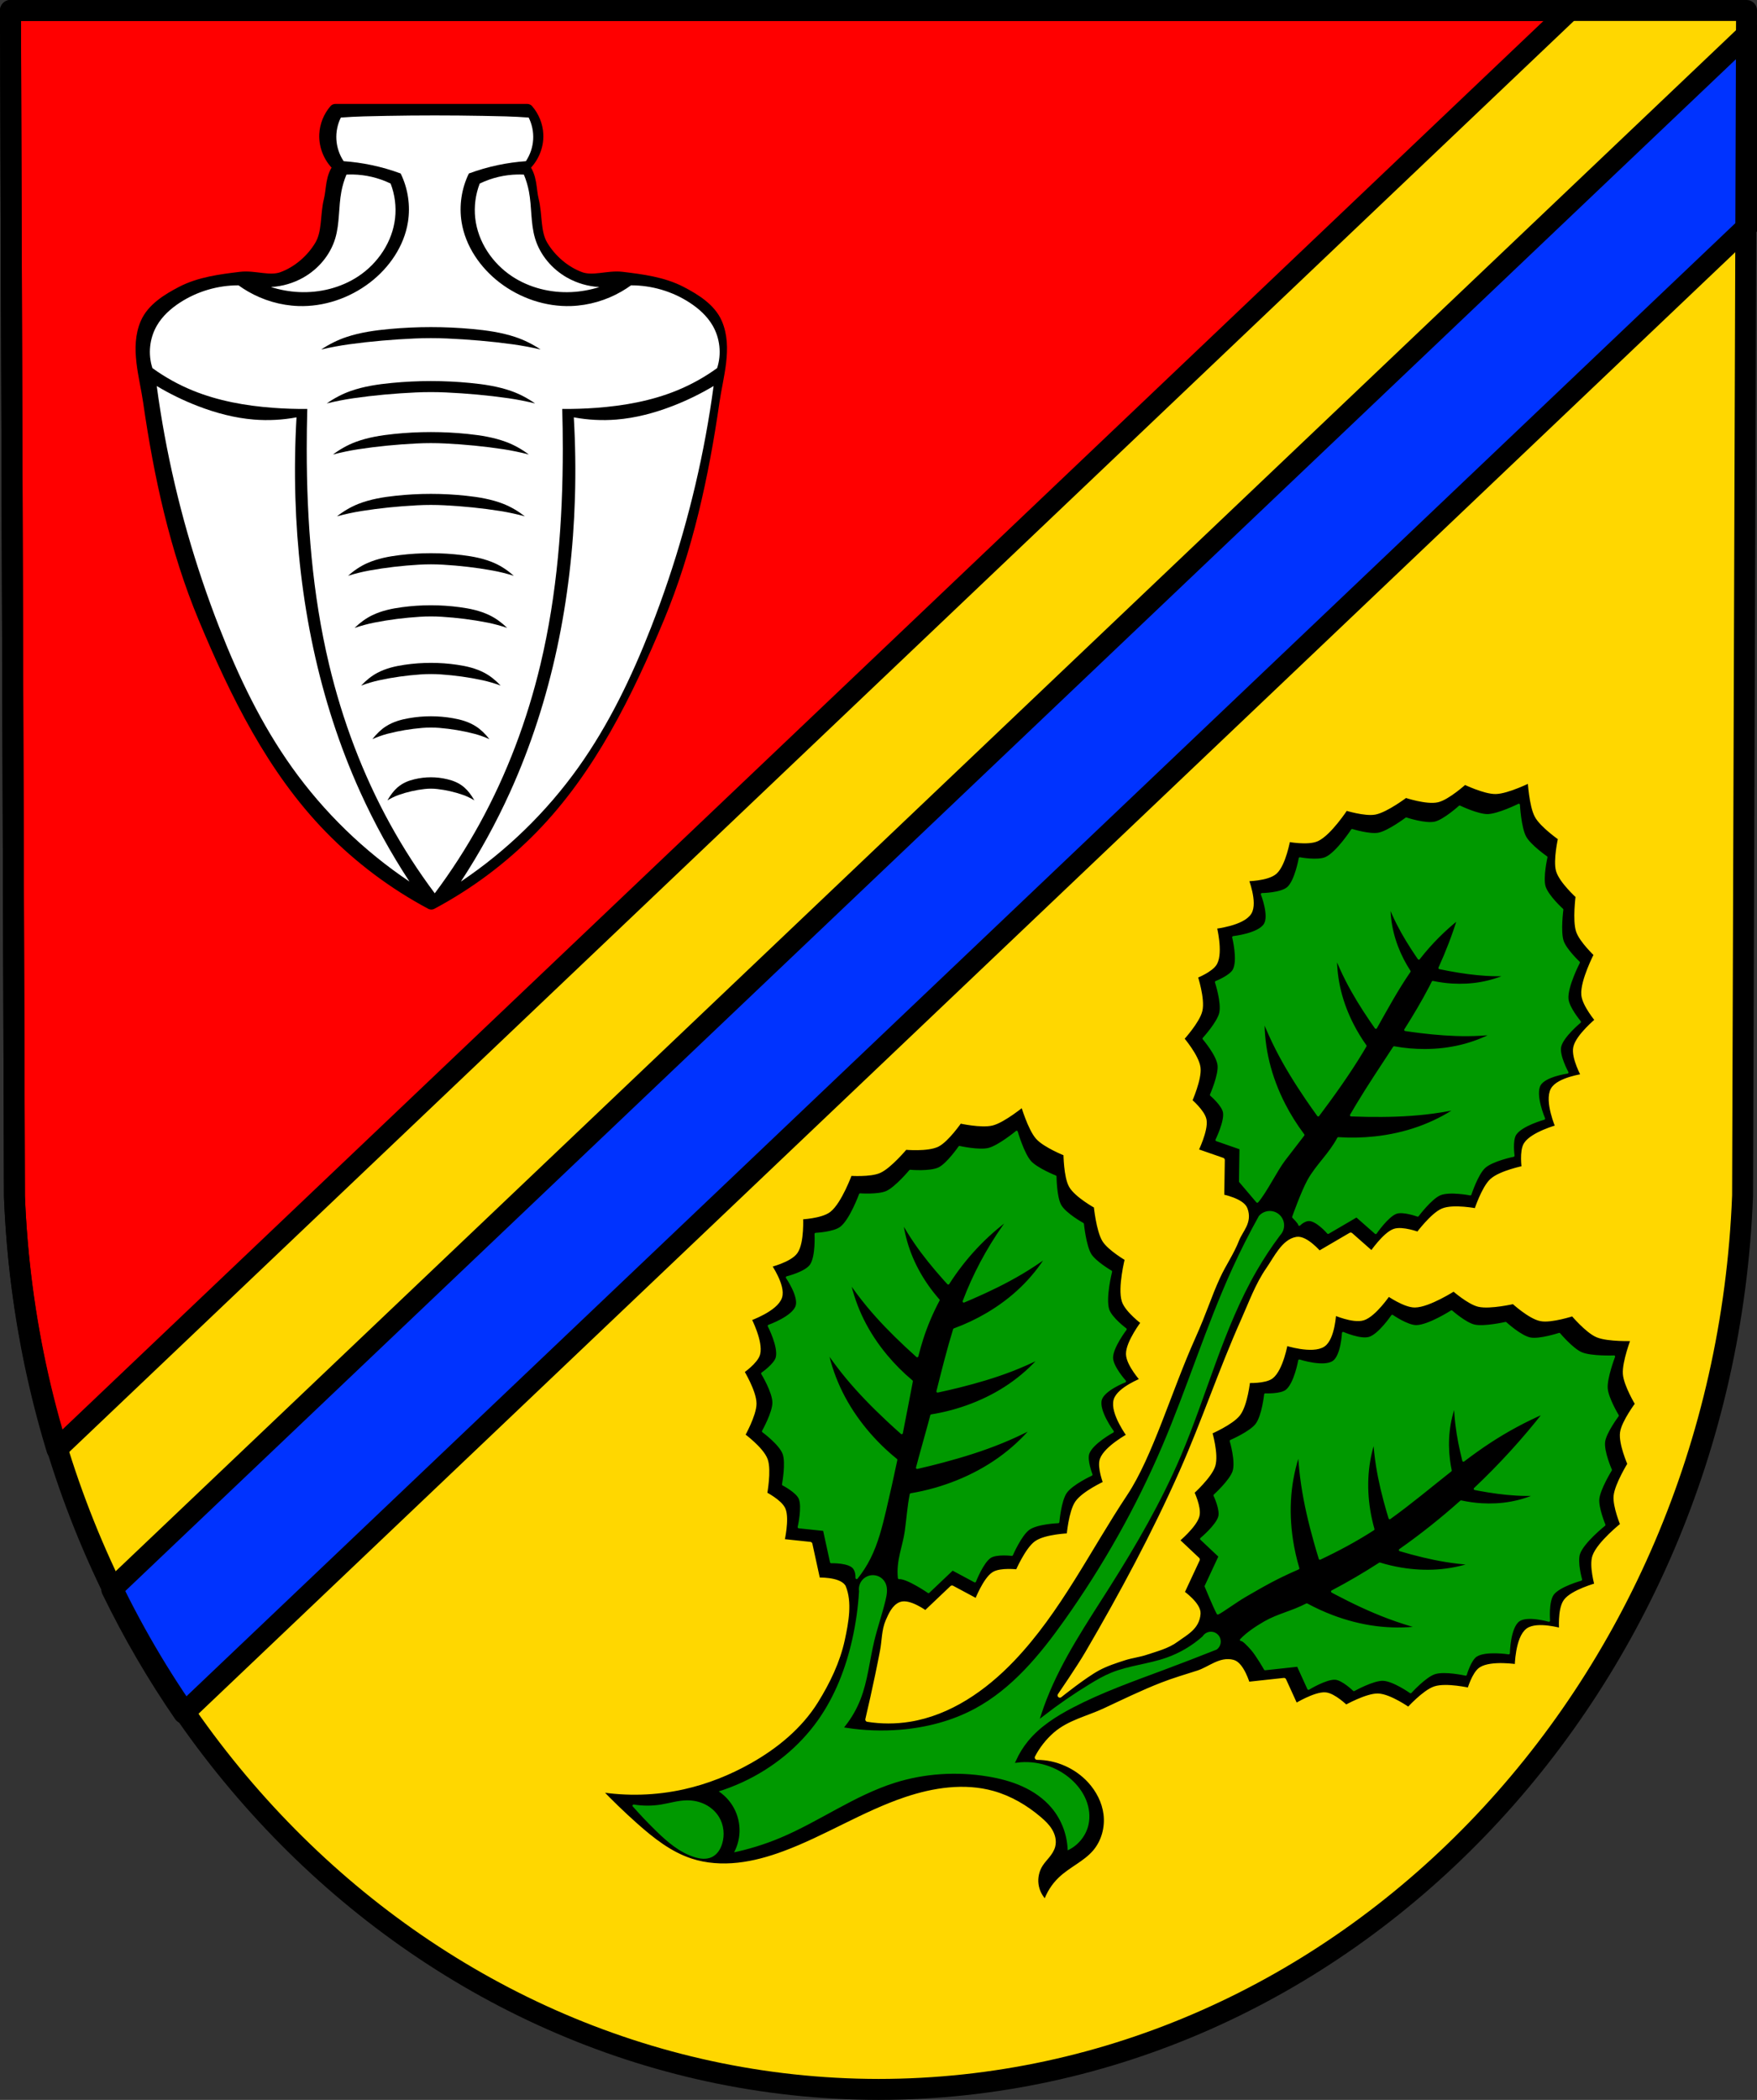 <?xml version="1.0" encoding="UTF-8" standalone="no"?>
<!-- Created with Inkscape (http://www.inkscape.org/) -->

<svg
   xmlns:dc="http://purl.org/dc/elements/1.1/"
   xmlns:cc="http://creativecommons.org/ns#"
   xmlns:rdf="http://www.w3.org/1999/02/22-rdf-syntax-ns#"
   xmlns:svg="http://www.w3.org/2000/svg"
   xmlns="http://www.w3.org/2000/svg"
   xmlns:sodipodi="http://sodipodi.sourceforge.net/DTD/sodipodi-0.dtd"
   xmlns:inkscape="http://www.inkscape.org/namespaces/inkscape"
   width="177.665mm"
   height="212.263mm"
   viewBox="0 0 177.665 212.263"
   version="1.1"
   id="svg8"
   inkscape:version="0.92.5 (2060ec1f9f, 2020-04-08)"
   sodipodi:docname="DEU Giesenhausen COA.svg">
  <rect x="0" y="0" width="177.665" height="212.263" fill="#333333" stroke="none"/>
  <defs
     id="defs2">
    <inkscape:path-effect
       effect="spiro"
       id="path-effect1299"
       is_visible="true" />
    <inkscape:path-effect
       effect="spiro"
       id="path-effect1274"
       is_visible="true" />
    <inkscape:path-effect
       effect="spiro"
       id="path-effect4608"
       is_visible="true" />
    <inkscape:path-effect
       effect="spiro"
       id="path-effect4585"
       is_visible="true" />
    <inkscape:path-effect
       effect="spiro"
       id="path-effect4367"
       is_visible="true" />
    <inkscape:path-effect
       effect="spiro"
       id="path-effect4305"
       is_visible="true" />
    <inkscape:path-effect
       effect="spiro"
       id="path-effect4298"
       is_visible="true" />
    <inkscape:path-effect
       effect="spiro"
       id="path-effect4231"
       is_visible="true" />
    <inkscape:path-effect
       effect="spiro"
       id="path-effect4106"
       is_visible="true" />
    <inkscape:path-effect
       effect="spiro"
       id="path-effect3967"
       is_visible="true" />
    <inkscape:path-effect
       effect="spiro"
       id="path-effect3944"
       is_visible="true" />
    <inkscape:path-effect
       effect="spiro"
       id="path-effect1392"
       is_visible="true" />
    <inkscape:path-effect
       effect="spiro"
       id="path-effect1370"
       is_visible="true" />
    <inkscape:path-effect
       effect="spiro"
       id="path-effect1348"
       is_visible="true" />
    <inkscape:path-effect
       effect="spiro"
       id="path-effect1325"
       is_visible="true" />
    <inkscape:path-effect
       effect="spiro"
       id="path-effect1255"
       is_visible="true" />
    <inkscape:path-effect
       effect="spiro"
       id="path-effect1193"
       is_visible="true" />
    <inkscape:path-effect
       effect="spiro"
       id="path-effect1170"
       is_visible="true" />
    <inkscape:path-effect
       effect="spiro"
       id="path-effect1147"
       is_visible="true" />
    <inkscape:path-effect
       effect="spiro"
       id="path-effect1147-5"
       is_visible="true" />
    <inkscape:path-effect
       effect="spiro"
       id="path-effect1170-1"
       is_visible="true" />
    <inkscape:path-effect
       effect="spiro"
       id="path-effect1193-4"
       is_visible="true" />
    <inkscape:path-effect
       effect="spiro"
       id="path-effect1255-6"
       is_visible="true" />
    <inkscape:path-effect
       effect="spiro"
       id="path-effect1325-0"
       is_visible="true" />
    <inkscape:path-effect
       effect="spiro"
       id="path-effect1348-5"
       is_visible="true" />
    <inkscape:path-effect
       effect="spiro"
       id="path-effect1370-5"
       is_visible="true" />
    <inkscape:path-effect
       effect="spiro"
       id="path-effect1392-9"
       is_visible="true" />
    <inkscape:path-effect
       effect="spiro"
       id="path-effect1392-4"
       is_visible="true" />
    <inkscape:path-effect
       effect="spiro"
       id="path-effect1392-9-4"
       is_visible="true" />
    <inkscape:path-effect
       effect="spiro"
       id="path-effect1392-47"
       is_visible="true" />
    <inkscape:path-effect
       effect="spiro"
       id="path-effect1392-9-43"
       is_visible="true" />
    <inkscape:path-effect
       effect="spiro"
       id="path-effect1392-47-8"
       is_visible="true" />
    <inkscape:path-effect
       effect="spiro"
       id="path-effect1392-9-43-5"
       is_visible="true" />
    <inkscape:path-effect
       effect="spiro"
       id="path-effect1392-47-8-9"
       is_visible="true" />
    <inkscape:path-effect
       effect="spiro"
       id="path-effect1392-9-43-5-1"
       is_visible="true" />
    <inkscape:path-effect
       effect="spiro"
       id="path-effect1392-47-8-9-7"
       is_visible="true" />
    <inkscape:path-effect
       effect="spiro"
       id="path-effect1392-9-43-5-1-2"
       is_visible="true" />
    <inkscape:path-effect
       effect="spiro"
       id="path-effect1392-47-8-9-7-6"
       is_visible="true" />
    <inkscape:path-effect
       effect="spiro"
       id="path-effect1392-9-43-5-1-2-3"
       is_visible="true" />
    <inkscape:path-effect
       effect="spiro"
       id="path-effect1392-47-8-9-7-6-0"
       is_visible="true" />
    <inkscape:path-effect
       effect="spiro"
       id="path-effect1392-9-43-5-1-2-3-4"
       is_visible="true" />
    <inkscape:path-effect
       effect="spiro"
       id="path-effect1392-47-8-9-7-6-0-2"
       is_visible="true" />
    <inkscape:path-effect
       effect="spiro"
       id="path-effect1392-9-43-5-1-2-3-4-0"
       is_visible="true" />
    <inkscape:path-effect
       effect="spiro"
       id="path-effect1392-47-8-9-7-6-0-2-2"
       is_visible="true" />
    <inkscape:path-effect
       effect="spiro"
       id="path-effect1392-9-43-5-1-2-3-4-0-7"
       is_visible="true" />
    <inkscape:path-effect
       effect="spiro"
       id="path-effect1392-47-8-9-7-6-0-0"
       is_visible="true" />
    <inkscape:path-effect
       effect="spiro"
       id="path-effect1392-9-43-5-1-2-3-4-9"
       is_visible="true" />
    <inkscape:path-effect
       effect="spiro"
       id="path-effect1392-47-8-9-7-6-4"
       is_visible="true" />
    <inkscape:path-effect
       effect="spiro"
       id="path-effect1392-9-43-5-1-2-3-2"
       is_visible="true" />
    <inkscape:path-effect
       effect="spiro"
       id="path-effect1392-47-8-9-7-3"
       is_visible="true" />
    <inkscape:path-effect
       effect="spiro"
       id="path-effect1392-9-43-5-1-2-38"
       is_visible="true" />
    <inkscape:path-effect
       effect="spiro"
       id="path-effect1392-47-8-9-2"
       is_visible="true" />
    <inkscape:path-effect
       effect="spiro"
       id="path-effect1392-9-43-5-1-4"
       is_visible="true" />
    <inkscape:path-effect
       effect="spiro"
       id="path-effect1392-47-8-99"
       is_visible="true" />
    <inkscape:path-effect
       effect="spiro"
       id="path-effect1392-9-43-5-0"
       is_visible="true" />
    <inkscape:path-effect
       effect="spiro"
       id="path-effect1392-47-5"
       is_visible="true" />
    <inkscape:path-effect
       effect="spiro"
       id="path-effect1392-9-43-6"
       is_visible="true" />
    <inkscape:path-effect
       effect="spiro"
       id="path-effect1392-4-4"
       is_visible="true" />
    <inkscape:path-effect
       effect="spiro"
       id="path-effect1392-9-4-5"
       is_visible="true" />
    <inkscape:path-effect
       effect="spiro"
       id="path-effect1392-2"
       is_visible="true" />
    <inkscape:path-effect
       effect="spiro"
       id="path-effect1392-9-0"
       is_visible="true" />
    <inkscape:path-effect
       effect="spiro"
       id="path-effect1370-5-7"
       is_visible="true" />
    <inkscape:path-effect
       effect="spiro"
       id="path-effect1370-6"
       is_visible="true" />
    <inkscape:path-effect
       effect="spiro"
       id="path-effect1348-5-6"
       is_visible="true" />
    <inkscape:path-effect
       effect="spiro"
       id="path-effect1348-9"
       is_visible="true" />
    <inkscape:path-effect
       effect="spiro"
       id="path-effect1392-47-8-9-7-6-0-2-2-9"
       is_visible="true" />
    <inkscape:path-effect
       effect="spiro"
       id="path-effect1392-9-43-5-1-2-3-4-0-7-6"
       is_visible="true" />
    <inkscape:path-effect
       effect="spiro"
       id="path-effect1392-47-8-9-7-6-0-0-2"
       is_visible="true" />
    <inkscape:path-effect
       effect="spiro"
       id="path-effect1392-9-43-5-1-2-3-4-9-4"
       is_visible="true" />
    <inkscape:path-effect
       effect="spiro"
       id="path-effect1392-47-8-9-7-6-4-9"
       is_visible="true" />
    <inkscape:path-effect
       effect="spiro"
       id="path-effect1392-9-43-5-1-2-3-2-7"
       is_visible="true" />
    <inkscape:path-effect
       effect="spiro"
       id="path-effect1392-47-8-9-7-3-2"
       is_visible="true" />
    <inkscape:path-effect
       effect="spiro"
       id="path-effect1392-9-43-5-1-2-38-5"
       is_visible="true" />
    <inkscape:path-effect
       effect="spiro"
       id="path-effect1392-47-8-9-2-2"
       is_visible="true" />
    <inkscape:path-effect
       effect="spiro"
       id="path-effect1392-9-43-5-1-4-5"
       is_visible="true" />
    <inkscape:path-effect
       effect="spiro"
       id="path-effect1392-47-8-99-9"
       is_visible="true" />
    <inkscape:path-effect
       effect="spiro"
       id="path-effect1392-9-43-5-0-6"
       is_visible="true" />
    <inkscape:path-effect
       effect="spiro"
       id="path-effect1392-47-5-0"
       is_visible="true" />
    <inkscape:path-effect
       effect="spiro"
       id="path-effect1392-9-43-6-2"
       is_visible="true" />
    <inkscape:path-effect
       effect="spiro"
       id="path-effect1392-4-4-9"
       is_visible="true" />
    <inkscape:path-effect
       effect="spiro"
       id="path-effect1392-9-4-5-2"
       is_visible="true" />
    <inkscape:path-effect
       effect="spiro"
       id="path-effect1392-2-4"
       is_visible="true" />
    <inkscape:path-effect
       effect="spiro"
       id="path-effect1392-9-0-3"
       is_visible="true" />
    <inkscape:path-effect
       effect="spiro"
       id="path-effect1370-5-7-3"
       is_visible="true" />
    <inkscape:path-effect
       effect="spiro"
       id="path-effect1370-6-8"
       is_visible="true" />
    <inkscape:path-effect
       effect="spiro"
       id="path-effect1348-5-6-8"
       is_visible="true" />
    <inkscape:path-effect
       effect="spiro"
       id="path-effect1348-9-5"
       is_visible="true" />
    <inkscape:path-effect
       effect="spiro"
       id="path-effect1348-9-5-3"
       is_visible="true" />
    <inkscape:path-effect
       effect="spiro"
       id="path-effect1348-5-6-8-9"
       is_visible="true" />
    <inkscape:path-effect
       effect="spiro"
       id="path-effect1370-6-8-3"
       is_visible="true" />
    <inkscape:path-effect
       effect="spiro"
       id="path-effect1370-5-7-3-4"
       is_visible="true" />
    <inkscape:path-effect
       effect="spiro"
       id="path-effect1392-2-4-5"
       is_visible="true" />
    <inkscape:path-effect
       effect="spiro"
       id="path-effect1392-9-0-3-8"
       is_visible="true" />
    <inkscape:path-effect
       effect="spiro"
       id="path-effect1392-4-4-9-7"
       is_visible="true" />
    <inkscape:path-effect
       effect="spiro"
       id="path-effect1392-9-4-5-2-3"
       is_visible="true" />
    <inkscape:path-effect
       effect="spiro"
       id="path-effect1392-47-5-0-3"
       is_visible="true" />
    <inkscape:path-effect
       effect="spiro"
       id="path-effect1392-9-43-6-2-8"
       is_visible="true" />
    <inkscape:path-effect
       effect="spiro"
       id="path-effect1392-47-8-99-9-6"
       is_visible="true" />
    <inkscape:path-effect
       effect="spiro"
       id="path-effect1392-9-43-5-0-6-9"
       is_visible="true" />
    <inkscape:path-effect
       effect="spiro"
       id="path-effect1392-47-8-9-2-2-5"
       is_visible="true" />
    <inkscape:path-effect
       effect="spiro"
       id="path-effect1392-9-43-5-1-4-5-7"
       is_visible="true" />
    <inkscape:path-effect
       effect="spiro"
       id="path-effect1392-47-8-9-7-3-2-6"
       is_visible="true" />
    <inkscape:path-effect
       effect="spiro"
       id="path-effect1392-9-43-5-1-2-38-5-2"
       is_visible="true" />
    <inkscape:path-effect
       effect="spiro"
       id="path-effect1392-47-8-9-7-6-4-9-8"
       is_visible="true" />
    <inkscape:path-effect
       effect="spiro"
       id="path-effect1392-9-43-5-1-2-3-2-7-0"
       is_visible="true" />
    <inkscape:path-effect
       effect="spiro"
       id="path-effect1392-47-8-9-7-6-0-0-2-1"
       is_visible="true" />
    <inkscape:path-effect
       effect="spiro"
       id="path-effect1392-9-43-5-1-2-3-4-9-4-0"
       is_visible="true" />
    <inkscape:path-effect
       effect="spiro"
       id="path-effect1392-47-8-9-7-6-0-2-2-9-6"
       is_visible="true" />
    <inkscape:path-effect
       effect="spiro"
       id="path-effect1392-9-43-5-1-2-3-4-0-7-6-3"
       is_visible="true" />
    <inkscape:path-effect
       effect="spiro"
       id="path-effect3944-9"
       is_visible="true" />
    <inkscape:path-effect
       effect="spiro"
       id="path-effect3967-5"
       is_visible="true" />
    <inkscape:path-effect
       effect="spiro"
       id="path-effect3967-5-3"
       is_visible="true" />
    <inkscape:path-effect
       effect="spiro"
       id="path-effect3967-5-9"
       is_visible="true" />
    <inkscape:path-effect
       effect="spiro"
       id="path-effect3967-7"
       is_visible="true" />
    <inkscape:path-effect
       effect="spiro"
       id="path-effect3967-3"
       is_visible="true" />
    <inkscape:path-effect
       effect="spiro"
       id="path-effect4305-1"
       is_visible="true" />
    <inkscape:path-effect
       effect="spiro"
       id="path-effect4367-1"
       is_visible="true" />
    <inkscape:path-effect
       effect="spiro"
       id="path-effect1348-9-5-3-5"
       is_visible="true" />
    <inkscape:path-effect
       effect="spiro"
       id="path-effect1348-5-6-8-9-0"
       is_visible="true" />
    <inkscape:path-effect
       effect="spiro"
       id="path-effect1370-6-8-3-9"
       is_visible="true" />
    <inkscape:path-effect
       effect="spiro"
       id="path-effect1370-5-7-3-4-0"
       is_visible="true" />
    <inkscape:path-effect
       effect="spiro"
       id="path-effect1392-2-4-5-9"
       is_visible="true" />
    <inkscape:path-effect
       effect="spiro"
       id="path-effect1392-9-0-3-8-8"
       is_visible="true" />
    <inkscape:path-effect
       effect="spiro"
       id="path-effect1392-4-4-9-7-4"
       is_visible="true" />
    <inkscape:path-effect
       effect="spiro"
       id="path-effect1392-9-4-5-2-3-1"
       is_visible="true" />
    <inkscape:path-effect
       effect="spiro"
       id="path-effect1392-47-5-0-3-8"
       is_visible="true" />
    <inkscape:path-effect
       effect="spiro"
       id="path-effect1392-9-43-6-2-8-9"
       is_visible="true" />
    <inkscape:path-effect
       effect="spiro"
       id="path-effect1392-47-8-99-9-6-6"
       is_visible="true" />
    <inkscape:path-effect
       effect="spiro"
       id="path-effect1392-9-43-5-0-6-9-5"
       is_visible="true" />
    <inkscape:path-effect
       effect="spiro"
       id="path-effect1392-47-8-9-2-2-5-5"
       is_visible="true" />
    <inkscape:path-effect
       effect="spiro"
       id="path-effect1392-9-43-5-1-4-5-7-3"
       is_visible="true" />
    <inkscape:path-effect
       effect="spiro"
       id="path-effect1392-47-8-9-7-3-2-6-0"
       is_visible="true" />
    <inkscape:path-effect
       effect="spiro"
       id="path-effect1392-9-43-5-1-2-38-5-2-6"
       is_visible="true" />
    <inkscape:path-effect
       effect="spiro"
       id="path-effect1392-47-8-9-7-6-4-9-8-4"
       is_visible="true" />
    <inkscape:path-effect
       effect="spiro"
       id="path-effect1392-9-43-5-1-2-3-2-7-0-3"
       is_visible="true" />
    <inkscape:path-effect
       effect="spiro"
       id="path-effect1392-47-8-9-7-6-0-0-2-1-0"
       is_visible="true" />
    <inkscape:path-effect
       effect="spiro"
       id="path-effect1392-9-43-5-1-2-3-4-9-4-0-1"
       is_visible="true" />
    <inkscape:path-effect
       effect="spiro"
       id="path-effect1392-47-8-9-7-6-0-2-2-9-6-5"
       is_visible="true" />
    <inkscape:path-effect
       effect="spiro"
       id="path-effect1392-9-43-5-1-2-3-4-0-7-6-3-3"
       is_visible="true" />
    <inkscape:path-effect
       effect="spiro"
       id="path-effect4585-0"
       is_visible="true" />
    <inkscape:path-effect
       effect="spiro"
       id="path-effect4608-5"
       is_visible="true" />
    <inkscape:path-effect
       effect="spiro"
       id="path-effect1274-1"
       is_visible="true" />
    <inkscape:path-effect
       effect="spiro"
       id="path-effect1299-4"
       is_visible="true" />
  </defs>
  <sodipodi:namedview
     id="base"
     pagecolor="#ffffff"
     bordercolor="#666666"
     borderopacity="1.0"
     inkscape:pageopacity="0.0"
     inkscape:pageshadow="2"
     inkscape:zoom="0.98846739"
     inkscape:cx="335.74487"
     inkscape:cy="401.12604"
     inkscape:document-units="mm"
     inkscape:current-layer="layer1"
     showgrid="false"
     inkscape:window-width="1920"
     inkscape:window-height="1046"
     inkscape:window-x="-11"
     inkscape:window-y="-11"
     inkscape:window-maximized="1"
     inkscape:snap-nodes="false"
     fit-margin-top="0"
     fit-margin-left="0"
     fit-margin-right="0"
     fit-margin-bottom="0"
     inkscape:snap-midpoints="true"
     inkscape:snap-smooth-nodes="true"
     showguides="true" />
  <g
     inkscape:label="Ebene 1"
     inkscape:groupmode="layer"
     id="layer1"
     transform="translate(-5.221,-7.772)">
    <path
       style="fill:#ffd700;fill-opacity:1;fill-rule:evenodd;stroke:none;stroke-width:2.117;stroke-linecap:round;stroke-linejoin:round;stroke-miterlimit:4;stroke-dasharray:none;stroke-opacity:1"
       inkscape:connector-curvature="0"
       d="M 181.828,8.83 181.427,128.638 c -1.954,50.396 -40.557,90.31 -87.373,90.338 C 47.28,218.915 8.662,178.987 6.681,128.638 L 6.279,8.83 H 94.052 Z"
       id="path10563-0-6-2-5-3-5"
       sodipodi:nodetypes="ccccccc" />
    <path
       style="fill:#ff0000;fill-opacity:1;stroke:#000000;stroke-width:8;stroke-linecap:round;stroke-linejoin:round;stroke-miterlimit:4;stroke-dasharray:none;stroke-opacity:1"
       d="M 4 4 L 5.518 456.818 C 5.589 458.645 5.676 460.466 5.773 462.285 C 5.793 462.651 5.815 463.017 5.836 463.383 C 5.921 464.899 6.016 466.413 6.119 467.924 C 6.141 468.244 6.163 468.563 6.186 468.883 C 6.452 472.641 6.769 476.384 7.143 480.107 C 7.335 482.028 7.543 483.944 7.764 485.855 C 7.764 485.859 7.763 485.862 7.764 485.865 C 8.093 488.709 8.464 491.539 8.855 494.361 C 9.052 495.783 9.253 497.203 9.465 498.619 C 9.651 499.861 9.841 501.102 10.039 502.34 C 10.233 503.556 10.441 504.767 10.646 505.979 C 11.038 508.278 11.449 510.57 11.881 512.854 C 12.006 513.517 12.131 514.181 12.26 514.844 C 12.579 516.485 12.904 518.123 13.244 519.756 C 13.983 523.297 14.772 526.818 15.607 530.318 C 15.669 530.578 15.731 530.838 15.793 531.098 C 17.09 536.483 18.499 541.82 20.02 547.104 C 20.569 549.014 21.128 550.92 21.707 552.816 L 598.955 4 L 335.736 4 L 4 4 z "
       transform="matrix(0.265,0,0,0.265,5.221,7.772)"
       id="path929-9" />
    <path
       inkscape:connector-curvature="0"
       style="opacity:1;fill:#0033ff;fill-opacity:1;fill-rule:evenodd;stroke:none;stroke-width:2.117;stroke-linecap:round;stroke-linejoin:round;stroke-miterlimit:4;stroke-dasharray:none;stroke-opacity:1;paint-order:stroke fill markers"
       d="M 181.821,11.011 16.507,168.181 c 2.125,4.381 4.561,8.557 7.273,12.498 L 181.756,30.487 Z"
       id="rect996-5" />
    <path
       style="opacity:1;fill:none;fill-opacity:1;fill-rule:evenodd;stroke:#000000;stroke-width:8;stroke-linecap:round;stroke-linejoin:round;stroke-miterlimit:4;stroke-dasharray:none;stroke-opacity:1;paint-order:stroke fill markers"
       d="M 667.463 12.24 L 42.656 606.271 C 50.688 622.829 59.896 638.612 70.146 653.51 L 667.217 85.85 L 667.463 12.24 z "
       transform="matrix(0.265,0,0,0.265,5.221,7.772)"
       id="rect996" />
    <path
       style="fill:none;fill-rule:evenodd;stroke:#000000;stroke-width:2.117;stroke-linecap:round;stroke-linejoin:round;stroke-miterlimit:4;stroke-dasharray:none;stroke-opacity:1"
       inkscape:connector-curvature="0"
       d="M 181.828,8.83 181.427,128.638 c -1.954,50.396 -40.557,90.31 -87.373,90.338 C 47.28,218.915 8.662,178.987 6.681,128.638 L 6.279,8.83 H 94.052 Z"
       id="path10563-0-6-2-5-3"
       sodipodi:nodetypes="ccccccc" />
    <g
       transform="translate(-205.641,-4.422)"
       id="g1583">
      <path
         sodipodi:nodetypes="cccaaaaaaaascsaaaaaaaaccccc"
         id="path1323-9-1-7-7"
         d="m 244.777,23.36 c -0.58,0.67 -0.928,1.539 -0.969,2.424 -0.058,1.237 0.497,2.487 1.454,3.272 -0.88,0.998 -0.717,2.249 -1.002,3.394 -0.378,1.52 -0.138,3.258 -0.937,4.606 -0.863,1.455 -2.29,2.692 -3.878,3.272 -1.328,0.485 -2.838,-0.169 -4.242,0 -2.024,0.244 -4.131,0.513 -5.939,1.454 -1.399,0.728 -2.934,1.67 -3.559,3.119 -1.043,2.416 -0.089,5.285 0.287,7.89 1.072,7.435 2.683,14.903 5.575,21.836 3.174,7.609 6.926,15.271 12.726,21.21 2.975,3.047 6.423,5.632 10.181,7.636 3.758,-2.003 7.205,-4.589 10.18,-7.636 5.799,-5.939 9.552,-13.601 12.726,-21.21 2.892,-6.933 4.503,-14.401 5.575,-21.836 0.375,-2.605 1.33,-5.474 0.287,-7.89 -0.625,-1.448 -2.16,-2.39 -3.559,-3.119 -1.808,-0.941 -3.915,-1.21 -5.939,-1.454 -1.404,-0.169 -2.914,0.485 -4.242,0 -1.589,-0.581 -3.015,-1.817 -3.878,-3.272 -0.799,-1.348 -0.559,-3.086 -0.937,-4.606 -0.285,-1.145 -0.122,-2.396 -1.002,-3.394 0.957,-0.785 1.513,-2.036 1.455,-3.272 -0.042,-0.886 -0.39,-1.754 -0.97,-2.424 h -9.696 z"
         style="fill:#000000;stroke:#000000;stroke-width:1.323;stroke-linecap:round;stroke-linejoin:round;stroke-miterlimit:4;stroke-dasharray:none;stroke-opacity:1"
         inkscape:connector-curvature="0" />
      <path
         inkscape:connector-curvature="0"
         id="path4583"
         transform="matrix(0.265,0,0,0.265,5.221,7.772)"
         d="m 941.904,60.721 c -6.116,-3e-6 -12.233,0.056 -18.348,0.168 -5.834,0.107 -11.673,0.191 -17.492,0.641 -1.271,2.565 -1.866,5.462 -1.707,8.32 0.164,2.954 1.132,5.859 2.773,8.32 3.584,0.254 7.15,0.752 10.666,1.492 3.77,0.794 7.481,1.865 11.094,3.201 2.798,5.706 3.781,12.286 2.773,18.561 -1.474,9.179 -7.128,17.384 -14.506,23.041 -7.754,5.946 -17.542,9.296 -27.309,8.961 -6.725,-0.231 -13.373,-2.183 -19.201,-5.547 -1.248,-0.72 -2.459,-1.505 -3.627,-2.348 -7.896,-0.029 -15.786,2.3 -22.4,6.613 -3.471,2.263 -6.637,5.115 -8.727,8.693 -2.834,4.852 -3.479,10.929 -1.727,16.268 4.757,3.442 9.924,6.313 15.359,8.533 9.737,3.978 20.231,5.836 30.721,6.615 4.33,0.321 8.674,0.463 13.016,0.426 -0.141,5.048 -0.214,10.097 -0.215,15.146 -0.006,27.661 2.117,55.445 8.533,82.352 5.049,21.171 12.76,41.736 23.256,60.803 5.065,9.201 10.771,18.046 17.066,26.453 h 0.002 c 6.295,-8.407 12.002,-17.252 17.066,-26.453 10.495,-19.067 18.205,-39.632 23.254,-60.803 6.417,-26.906 8.539,-54.691 8.533,-82.352 -10e-4,-5.05 -0.072,-10.099 -0.213,-15.146 4.341,0.037 8.684,-0.104 13.014,-0.426 10.49,-0.779 20.984,-2.637 30.721,-6.615 5.435,-2.221 10.605,-5.092 15.361,-8.533 1.752,-5.339 1.107,-11.415 -1.727,-16.268 -2.09,-3.578 -5.256,-6.43 -8.726,-8.693 -6.614,-4.313 -14.506,-6.642 -22.402,-6.613 -1.168,0.843 -2.377,1.628 -3.625,2.348 -5.828,3.364 -12.476,5.316 -19.201,5.547 -9.766,0.335 -19.554,-3.014 -27.309,-8.961 -7.378,-5.657 -13.033,-13.862 -14.508,-23.041 -1.008,-6.275 -0.025,-12.854 2.773,-18.561 3.613,-1.336 7.324,-2.408 11.094,-3.201 3.516,-0.74 7.084,-1.238 10.668,-1.492 1.641,-2.461 2.61,-5.367 2.773,-8.32 0.159,-2.858 -0.436,-5.755 -1.707,-8.32 -5.819,-0.45 -11.66,-0.534 -17.494,-0.641 -6.115,-0.112 -12.231,-0.168 -18.348,-0.168 z m -31.289,22.531 c -0.806,-0.015 -1.611,-0.004 -2.416,0.037 -0.857,2.06 -1.501,4.209 -1.92,6.4 -1.133,5.927 -0.618,12.141 -2.348,17.922 -1.886,6.302 -6.438,11.687 -12.16,14.934 -3.772,2.14 -8.043,3.392 -12.373,3.627 3.452,1.102 7.047,1.749 10.666,1.92 7.918,0.374 15.997,-1.612 22.615,-5.975 7.553,-4.979 13.07,-13.198 14.08,-22.188 0.501,-4.461 -0.09,-9.039 -1.707,-13.227 -2.313,-1.119 -4.751,-1.979 -7.254,-2.561 -2.355,-0.547 -4.767,-0.844 -7.184,-0.891 z m 62.875,0 c -2.417,0.046 -4.829,0.344 -7.184,0.891 -2.503,0.581 -4.939,1.442 -7.252,2.561 -1.617,4.187 -2.208,8.766 -1.707,13.227 1.01,8.99 6.527,17.209 14.08,22.188 6.619,4.363 14.695,6.348 22.613,5.975 3.619,-0.171 7.216,-0.818 10.668,-1.92 -4.33,-0.235 -8.601,-1.487 -12.373,-3.627 -5.722,-3.246 -10.277,-8.631 -12.162,-14.934 -1.73,-5.781 -1.213,-11.995 -2.346,-17.922 -0.419,-2.192 -1.063,-4.34 -1.92,-6.4 -0.805,-0.041 -1.612,-0.053 -2.418,-0.037 z M 835.812,163.934 c 0.845,6.281 1.841,12.541 2.986,18.773 4.606,25.055 11.639,49.66 20.908,73.389 7.31,18.713 16.068,36.98 27.734,53.336 12.156,17.042 27.414,31.864 44.801,43.521 -7.127,-10.871 -13.409,-22.295 -18.773,-34.135 -15.912,-35.119 -23.587,-73.679 -24.748,-112.217 -0.308,-10.24 -0.165,-20.493 0.428,-30.721 -5.335,1 -10.804,1.286 -16.215,0.852 -7.315,-0.587 -14.484,-2.486 -21.334,-5.119 -5.469,-2.102 -10.757,-4.674 -15.787,-7.68 z m 212.482,0 c -5.03,3.005 -10.318,5.577 -15.787,7.68 -6.85,2.633 -14.019,4.532 -21.334,5.119 -5.411,0.434 -10.88,0.148 -16.215,-0.852 0.593,10.228 0.736,20.481 0.428,30.721 -1.161,38.538 -8.836,77.098 -24.748,112.217 -5.364,11.84 -11.647,23.264 -18.773,34.135 17.387,-11.657 32.644,-26.479 44.801,-43.521 11.667,-16.356 20.424,-34.623 27.734,-53.336 9.27,-23.729 16.302,-48.333 20.908,-73.389 1.146,-6.233 2.141,-12.493 2.986,-18.773 z"
         style="fill:#ffffff;stroke:none;stroke-width:1px;stroke-linecap:butt;stroke-linejoin:miter;stroke-opacity:1" />
      <path
         inkscape:connector-curvature="0"
         id="path1297"
         d="m 254.434,45.259 c -1.395,0 -2.791,0.064 -4.177,0.191 -1.469,0.135 -2.952,0.342 -4.352,0.808 -0.904,0.3 -1.767,0.735 -2.563,1.263 0.94,-0.216 1.888,-0.396 2.843,-0.527 2.199,-0.3 4.416,-0.488 6.634,-0.586 1.075,-0.047 2.154,-0.047 3.229,0 2.218,0.098 4.434,0.286 6.634,0.586 0.955,0.13 1.904,0.311 2.843,0.527 -0.795,-0.528 -1.659,-0.963 -2.563,-1.263 -1.4,-0.465 -2.883,-0.673 -4.352,-0.808 -1.386,-0.128 -2.781,-0.191 -4.176,-0.191 z m 0,5.454 c -1.325,0 -2.651,0.064 -3.967,0.191 -1.395,0.135 -2.803,0.342 -4.133,0.808 -0.858,0.3 -1.679,0.735 -2.434,1.263 0.892,-0.216 1.794,-0.396 2.701,-0.527 2.089,-0.3 4.194,-0.488 6.3,-0.585 1.021,-0.047 2.046,-0.047 3.067,0 2.106,0.098 4.211,0.285 6.3,0.585 0.907,0.13 1.808,0.311 2.701,0.527 -0.755,-0.528 -1.576,-0.963 -2.434,-1.263 -1.33,-0.465 -2.738,-0.673 -4.133,-0.808 -1.317,-0.128 -2.642,-0.191 -3.967,-0.191 z m 0,5.155 c -1.246,0 -2.492,0.064 -3.729,0.192 -1.312,0.136 -2.636,0.343 -3.886,0.81 -0.807,0.301 -1.578,0.737 -2.288,1.267 0.839,-0.216 1.686,-0.397 2.539,-0.528 1.964,-0.301 3.943,-0.49 5.923,-0.588 0.96,-0.048 1.923,-0.048 2.883,0 1.98,0.098 3.959,0.287 5.923,0.588 0.853,0.131 1.7,0.311 2.539,0.528 -0.71,-0.53 -1.481,-0.966 -2.288,-1.267 -1.25,-0.466 -2.574,-0.674 -3.886,-0.81 -1.238,-0.128 -2.483,-0.192 -3.729,-0.192 z m 0,6.248 c -1.195,0 -2.391,0.064 -3.578,0.192 -1.259,0.136 -2.529,0.344 -3.728,0.811 -0.774,0.302 -1.514,0.737 -2.195,1.268 0.805,-0.217 1.617,-0.398 2.436,-0.529 1.884,-0.301 3.783,-0.49 5.682,-0.588 0.921,-0.048 1.845,-0.048 2.766,0 1.9,0.098 3.798,0.287 5.682,0.588 0.818,0.131 1.631,0.312 2.436,0.529 -0.681,-0.531 -1.421,-0.967 -2.195,-1.268 -1.199,-0.467 -2.469,-0.676 -3.728,-0.811 -1.188,-0.128 -2.382,-0.192 -3.578,-0.192 z m 0,5.997 c -1.054,0 -2.109,0.064 -3.156,0.193 -1.11,0.136 -2.231,0.346 -3.289,0.815 -0.683,0.303 -1.335,0.742 -1.936,1.275 0.71,-0.218 1.427,-0.4 2.149,-0.531 1.662,-0.303 3.337,-0.493 5.013,-0.591 0.813,-0.048 1.627,-0.048 2.44,0 1.676,0.099 3.351,0.288 5.013,0.591 0.722,0.131 1.439,0.314 2.149,0.531 -0.601,-0.533 -1.253,-0.972 -1.936,-1.275 -1.058,-0.469 -2.178,-0.679 -3.289,-0.815 -1.048,-0.129 -2.102,-0.193 -3.156,-0.193 z m 0,5.262 c -0.971,0 -1.941,0.065 -2.906,0.194 -1.022,0.137 -2.054,0.346 -3.028,0.817 -0.629,0.304 -1.23,0.744 -1.783,1.279 0.654,-0.218 1.314,-0.401 1.978,-0.533 1.53,-0.304 3.072,-0.494 4.615,-0.593 0.748,-0.048 1.498,-0.048 2.246,0 1.543,0.099 3.085,0.29 4.615,0.593 0.664,0.132 1.324,0.315 1.978,0.533 -0.553,-0.535 -1.154,-0.975 -1.783,-1.279 -0.974,-0.471 -2.006,-0.68 -3.028,-0.817 -0.965,-0.129 -1.935,-0.194 -2.905,-0.194 z m 0,5.823 c -0.887,0 -1.774,0.065 -2.656,0.194 -0.934,0.137 -1.877,0.348 -2.767,0.82 -0.575,0.305 -1.124,0.746 -1.629,1.283 0.597,-0.219 1.2,-0.403 1.808,-0.535 1.398,-0.305 2.808,-0.496 4.218,-0.595 0.684,-0.048 1.369,-0.048 2.053,0 1.41,0.099 2.819,0.29 4.218,0.595 0.607,0.132 1.21,0.316 1.808,0.535 -0.506,-0.537 -1.055,-0.978 -1.629,-1.283 -0.89,-0.472 -1.833,-0.683 -2.767,-0.82 -0.881,-0.13 -1.768,-0.194 -2.655,-0.194 z m 0,5.399 c -0.744,0 -1.489,0.065 -2.228,0.195 -0.784,0.138 -1.575,0.35 -2.322,0.825 -0.482,0.307 -0.943,0.751 -1.367,1.291 0.501,-0.22 1.007,-0.405 1.517,-0.538 1.173,-0.307 2.356,-0.499 3.539,-0.598 0.574,-0.048 1.149,-0.048 1.722,0 1.183,0.1 2.365,0.292 3.539,0.598 0.509,0.133 1.015,0.318 1.517,0.538 -0.424,-0.54 -0.885,-0.984 -1.367,-1.291 -0.747,-0.475 -1.538,-0.687 -2.322,-0.825 -0.74,-0.13 -1.484,-0.195 -2.228,-0.195 z m 0,6.167 c -0.553,0 -1.107,0.066 -1.657,0.197 -0.583,0.139 -1.171,0.354 -1.727,0.834 -0.358,0.31 -0.701,0.758 -1.016,1.303 0.373,-0.222 0.749,-0.409 1.128,-0.543 0.872,-0.31 1.751,-0.504 2.631,-0.605 0.427,-0.049 0.855,-0.049 1.281,0 0.88,0.101 1.758,0.295 2.631,0.605 0.379,0.134 0.755,0.321 1.128,0.543 -0.315,-0.545 -0.658,-0.993 -1.016,-1.303 -0.555,-0.48 -1.144,-0.694 -1.727,-0.834 -0.55,-0.132 -1.103,-0.197 -1.656,-0.197 z"
         style="fill:#000000;stroke:none;stroke-width:0.265;stroke-linecap:round;stroke-linejoin:round;stroke-miterlimit:4;stroke-dasharray:none;stroke-opacity:1" />
    </g>
    <path
       style="fill:#000000;fill-rule:evenodd;stroke:#ffd700;stroke-width:0.465;stroke-linecap:round;stroke-linejoin:round;stroke-miterlimit:4;stroke-dasharray:none;stroke-opacity:1"
       d="m 159.932,86.646 10e-4,0.006 c 1e-5,-1.8e-5 0.003,-5.29e-4 0.003,-5.29e-4 z m 5.3e-4,0.006 c -0.009,0.004 -2.283,1.127 -3.467,1.151 -1.114,0.022 -3.138,-0.956 -3.138,-0.956 0,0 -1.713,1.552 -2.746,1.793 -1.09,0.255 -3.228,-0.459 -3.228,-0.459 0,0 -1.968,1.484 -3.091,1.701 -1.002,0.194 -2.957,-0.411 -2.957,-0.411 0,0 -1.659,2.538 -2.918,3.117 -0.919,0.422 -2.925,0.045 -2.925,0.045 0,0 -0.443,2.507 -1.318,3.285 -0.777,0.691 -2.912,0.71 -2.912,0.71 0,0 0.933,2.37 0.33,3.371 -0.681,1.131 -3.538,1.44 -3.538,1.44 0,0 0.642,2.544 0.065,3.654 -0.377,0.726 -1.992,1.358 -1.992,1.358 0,0 0.751,2.29 0.48,3.457 -0.254,1.098 -1.867,2.855 -1.867,2.855 0,0 1.535,1.787 1.676,2.95 0.135,1.108 -0.85,3.338 -0.85,3.338 0,0 1.317,1.116 1.46,1.948 0.176,1.02 -0.843,3.099 -0.843,3.099 l 2.686,0.934 -0.056,3.691 c 0,0 2.035,0.401 2.357,1.267 0.494,1.327 -0.46,2.103 -0.847,3.103 -0.506,1.307 -1.327,2.471 -1.913,3.745 -0.94,2.045 -1.263,3.333 -2.567,6.245 -2.325,5.193 -4.273,11.875 -6.791,15.661 -3.751,5.64 -6.744,11.862 -11.422,16.76 -2.829,2.963 -6.383,5.438 -10.428,6.083 -1.395,0.223 -2.826,0.223 -4.221,0 0.352,-1.485 0.678,-2.976 0.993,-4.47 0.174,-0.826 0.336,-1.654 0.497,-2.483 0.193,-0.998 0.15,-2.067 0.559,-2.997 0.286,-0.65 0.624,-1.434 1.281,-1.703 0.855,-0.35 2.529,0.876 2.529,0.876 l 2.677,-2.541 2.507,1.343 c 0,0 0.838,-2.158 1.707,-2.72 0.709,-0.458 2.422,-0.245 2.422,-0.245 0,0 0.973,-2.235 1.88,-2.887 0.951,-0.683 3.304,-0.766 3.304,-0.766 0,0 0.2,-2.375 0.836,-3.306 0.675,-0.988 2.868,-1.99 2.868,-1.99 0,0 -0.628,-1.615 -0.35,-2.384 0.425,-1.176 2.732,-2.427 2.732,-2.427 0,0 -1.707,-2.311 -1.337,-3.579 0.328,-1.12 2.703,-2.04 2.703,-2.04 0,0 -1.431,-1.583 -1.45,-2.623 -0.021,-1.171 1.523,-3.194 1.523,-3.194 0,0 -1.635,-1.22 -1.948,-2.183 -0.427,-1.317 0.316,-4.257 0.316,-4.257 0,0 -1.769,-1.028 -2.305,-1.897 -0.6,-0.973 -0.842,-3.426 -0.842,-3.426 0,0 -1.974,-1.088 -2.525,-2.063 -0.521,-0.923 -0.541,-3.234 -0.541,-3.234 0,0 -2.09,-0.827 -2.829,-1.662 -0.784,-0.885 -1.495,-3.309 -1.501,-3.327 -0.007,0.006 -1.965,1.618 -3.113,1.912 -1.08,0.276 -3.274,-0.215 -3.274,-0.215 0,0 -1.314,1.902 -2.264,2.372 -1.003,0.497 -3.248,0.289 -3.248,0.289 0,0 -1.578,1.893 -2.622,2.361 -0.931,0.418 -2.973,0.274 -2.973,0.274 0,0 -1.037,2.85 -2.13,3.7 -0.799,0.621 -2.837,0.711 -2.837,0.711 0,0 0.14,2.542 -0.534,3.499 -0.599,0.85 -2.673,1.355 -2.673,1.355 0,0 1.449,2.095 1.09,3.207 -0.405,1.257 -3.116,2.209 -3.116,2.209 0,0 1.205,2.33 0.897,3.542 -0.202,0.793 -1.629,1.776 -1.629,1.776 0,0 1.253,2.059 1.256,3.257 0.003,1.127 -1.166,3.204 -1.166,3.204 0,0 1.902,1.391 2.305,2.49 0.384,1.048 -0.066,3.444 -0.066,3.444 0,0 1.536,0.787 1.866,1.564 0.404,0.953 -0.114,3.209 -0.114,3.209 l 2.828,0.298 0.787,3.606 c 0,0 2.073,-0.074 2.584,0.696 0.664,1.569 0.284,3.587 -0.088,5.322 -0.475,2.214 -1.486,4.313 -2.685,6.239 -1.611,2.589 -4.048,4.585 -6.704,6.083 -2.096,1.182 -4.355,2.083 -6.704,2.607 -2.805,0.626 -5.73,0.711 -8.566,0.248 1.191,1.251 2.434,2.452 3.725,3.6 1.667,1.483 3.466,2.905 5.587,3.6 1.528,0.501 3.17,0.602 4.768,0.428 1.599,-0.173 3.159,-0.614 4.667,-1.173 4.207,-1.558 8.039,-4.031 12.291,-5.463 2.834,-0.955 5.935,-1.427 8.814,-0.621 1.744,0.488 3.341,1.431 4.718,2.607 0.408,0.349 0.804,0.725 1.078,1.187 0.137,0.231 0.243,0.482 0.297,0.745 0.054,0.263 0.056,0.538 -0.009,0.799 -0.091,0.365 -0.306,0.686 -0.542,0.979 -0.236,0.293 -0.496,0.568 -0.7,0.884 -0.381,0.591 -0.545,1.318 -0.455,2.015 0.09,0.697 0.433,1.359 0.951,1.833 0.294,-0.892 0.81,-1.71 1.49,-2.359 1.069,-1.02 2.512,-1.612 3.476,-2.731 0.898,-1.042 1.289,-2.484 1.117,-3.849 -0.157,-1.25 -0.764,-2.422 -1.614,-3.352 -1.351,-1.478 -3.337,-2.355 -5.339,-2.359 0.465,-0.894 1.101,-1.699 1.862,-2.359 1.393,-1.208 3.281,-1.614 4.939,-2.385 1.927,-0.897 3.838,-1.835 5.818,-2.607 1.199,-0.467 2.437,-0.831 3.663,-1.222 1.175,-0.374 2.248,-1.423 3.539,-1.076 0.892,0.24 1.48,2.23 1.48,2.23 l 3.669,-0.399 1.18,2.587 c 0,0 1.974,-1.208 3.006,-1.128 0.841,0.066 2.075,1.273 2.075,1.273 0,0 2.129,-1.187 3.245,-1.156 1.17,0.033 3.092,1.393 3.092,1.393 0,0 1.599,-1.767 2.669,-2.122 1.135,-0.377 3.487,0.156 3.487,0.156 0,0 0.479,-1.665 1.167,-2.108 1.051,-0.677 3.644,-0.274 3.644,-0.274 0,0 0.043,-2.873 1.106,-3.657 0.94,-0.693 3.386,0.016 3.386,0.016 0,0 -0.178,-2.127 0.437,-2.966 0.693,-0.944 3.148,-1.616 3.148,-1.616 0,0 -0.562,-1.962 -0.226,-2.917 0.459,-1.307 2.832,-3.194 2.832,-3.194 0,0 -0.784,-1.89 -0.684,-2.906 0.112,-1.138 1.407,-3.235 1.407,-3.235 0,0 -0.91,-2.063 -0.757,-3.171 0.145,-1.05 1.531,-2.9 1.531,-2.9 0,0 -1.161,-1.925 -1.243,-3.037 -0.087,-1.179 0.816,-3.538 0.823,-3.555 -0.01,2.3e-4 -2.544,0.095 -3.634,-0.367 -1.026,-0.435 -2.474,-2.155 -2.474,-2.155 0,0 -2.198,0.717 -3.239,0.515 -1.099,-0.213 -2.758,-1.739 -2.758,-1.739 0,0 -2.403,0.549 -3.516,0.289 -0.994,-0.232 -2.531,-1.584 -2.531,-1.584 0,0 -2.552,1.638 -3.937,1.652 -1.011,0.01 -2.688,-1.154 -2.688,-1.154 0,0 -1.429,2.107 -2.546,2.459 -0.992,0.313 -2.948,-0.542 -2.948,-0.542 0,0 -0.118,2.544 -1.076,3.211 -1.084,0.754 -3.818,-0.132 -3.818,-0.132 0,0 -0.453,2.584 -1.434,3.361 -0.641,0.508 -2.373,0.425 -2.373,0.425 0,0 -0.251,2.397 -0.975,3.352 -0.681,0.898 -2.87,1.842 -2.87,1.842 0,0 0.67,2.258 0.324,3.377 -0.33,1.067 -2.14,2.699 -2.14,2.699 0,0 0.745,1.557 0.536,2.375 -0.256,1.003 -2.036,2.484 -2.036,2.484 l 2.069,1.95 -1.56,3.346 c 0,0 1.694,1.197 1.634,2.119 -0.092,1.413 -1.286,1.966 -2.211,2.651 -0.886,0.656 -2.003,0.935 -3.049,1.285 -0.716,0.24 -1.478,0.324 -2.197,0.554 -0.916,0.293 -1.841,0.593 -2.688,1.049 -1.384,0.746 -3.849,2.728 -3.849,2.728 0,0 1.922,-2.8 2.778,-4.265 3.481,-5.962 6.764,-12.06 9.56,-18.374 2.225,-5.025 3.964,-10.254 6.207,-15.27 0.778,-1.74 1.429,-3.57 2.514,-5.137 0.802,-1.157 1.579,-2.861 2.899,-3.072 0.912,-0.146 2.262,1.43 2.262,1.43 l 3.186,-1.863 2.134,1.879 c 0,0 1.308,-1.91 2.282,-2.259 0.795,-0.284 2.414,0.314 2.414,0.314 0,0 1.457,-1.954 2.489,-2.382 1.081,-0.448 3.392,0.007 3.392,0.007 0,0 0.737,-2.267 1.568,-3.028 0.882,-0.808 3.246,-1.283 3.246,-1.283 0,0 -0.243,-1.716 0.203,-2.401 0.682,-1.048 3.213,-1.74 3.213,-1.74 0,0 -1.136,-2.639 -0.486,-3.789 0.574,-1.016 3.097,-1.37 3.097,-1.37 0,0 -1.032,-1.868 -0.813,-2.885 0.247,-1.144 2.212,-2.763 2.212,-2.763 0,0 -1.314,-1.56 -1.398,-2.569 -0.116,-1.38 1.278,-4.073 1.278,-4.073 0,0 -1.488,-1.405 -1.812,-2.373 -0.363,-1.084 -0.039,-3.528 -0.039,-3.528 0,0 -1.674,-1.51 -1.987,-2.584 -0.297,-1.017 0.211,-3.273 0.211,-3.273 0,0 -1.847,-1.282 -2.376,-2.263 -0.561,-1.04 -0.701,-3.561 -0.702,-3.581 z m -51.272,32.744 0.002,0.005 c 1e-5,-2e-5 0.003,-0.001 0.003,-0.001 z m 61.724,23.695 -0.002,0.005 c 2e-5,-10e-6 0.003,0.001 0.003,0.001 z"
       id="path2737-3-7"
       inkscape:connector-curvature="0"
       sodipodi:nodetypes="ccccccccccccccccccccccccccccaasssscscscccccccccccccccccccccccccccccccccccccccccccccccssssccssscsscscccsccsssccsaccccccccccccccccccccccccccccccccccccccccccccccccaaaacasaaccccccccccccccccccccccccccccccccc" />
    <path
       style="fill:#009900;fill-opacity:1;fill-rule:evenodd;stroke:#009900;stroke-width:0.903;stroke-linecap:round;stroke-linejoin:round;stroke-miterlimit:4;stroke-dasharray:none;stroke-opacity:1"
       d="m 579.529,307.025 v 0.019 c 3e-5,-7e-5 0.014,-0.002 0.014,-0.002 z m 0,0.021 c -0.03,0.016 -7.791,3.848 -11.834,3.93 -3.804,0.075 -10.713,-3.264 -10.713,-3.264 0,0 -5.847,5.298 -9.371,6.121 -3.72,0.871 -11.02,-1.568 -11.02,-1.568 0,0 -6.719,5.064 -10.551,5.807 -3.421,0.663 -10.094,-1.402 -10.094,-1.402 0,0 -5.664,8.665 -9.959,10.639 -3.137,1.441 -9.982,0.152 -9.982,0.152 0,0 -1.513,8.558 -4.5,11.213 -2.654,2.358 -9.939,2.424 -9.939,2.424 0,0 3.186,8.09 1.129,11.506 -2.325,3.861 -12.078,4.916 -12.078,4.916 0,0 2.194,8.683 0.225,12.471 -1.289,2.477 -6.799,4.635 -6.799,4.635 0,0 2.562,7.816 1.639,11.801 -0.866,3.748 -6.371,9.742 -6.371,9.742 0,0 5.236,6.103 5.721,10.07 0.46,3.783 -2.9,11.395 -2.9,11.395 0,0 4.494,3.812 4.984,6.65 0.601,3.482 -2.877,10.576 -2.877,10.576 l 9.168,3.189 -0.193,12.598 c 0,0 4.563,5.35 6.531,7.689 3.253,-3.767 7.245,-12.001 10.276,-15.952 2.421,-3.156 4.856,-6.304 7.281,-9.461 -2.756,-3.665 -5.205,-7.561 -7.297,-11.643 -2.614,-5.101 -4.682,-10.489 -6.037,-16.059 -1.305,-5.361 -1.946,-10.885 -1.904,-16.402 1.513,3.838 3.209,7.605 5.08,11.281 3.363,6.607 7.287,12.915 11.455,19.047 1.436,2.113 2.912,4.198 4.406,6.27 5.942,-7.912 11.686,-15.961 16.801,-24.426 0.408,-0.676 0.802,-1.362 1.203,-2.043 -1.824,-2.56 -3.463,-5.252 -4.896,-8.049 -2.11,-4.118 -3.779,-8.467 -4.873,-12.963 -1.053,-4.328 -1.57,-8.784 -1.537,-13.238 1.221,3.098 2.589,6.138 4.1,9.105 2.715,5.333 5.882,10.426 9.246,15.375 0.643,0.946 1.298,1.883 1.955,2.818 4.089,-7.284 8.087,-14.626 12.805,-21.475 -0.92,-1.43 -1.787,-2.895 -2.562,-4.408 -1.69,-3.298 -3.028,-6.781 -3.904,-10.381 -0.843,-3.466 -1.257,-7.035 -1.23,-10.602 0.978,2.481 2.074,4.916 3.283,7.293 2.174,4.271 4.71,8.349 7.404,12.312 0.198,0.292 0.403,0.579 0.604,0.869 0.153,-0.196 0.301,-0.395 0.455,-0.59 4.313,-5.444 9.256,-10.388 14.699,-14.701 -2.007,6.453 -4.431,12.775 -7.238,18.922 1.245,0.258 2.492,0.507 3.742,0.738 4.712,0.873 9.465,1.555 14.25,1.828 2.662,0.152 5.333,0.176 7.998,0.074 -3.255,1.459 -6.691,2.515 -10.203,3.137 -3.649,0.646 -7.373,0.821 -11.072,0.6 -2.453,-0.147 -4.891,-0.493 -7.297,-0.992 -0.335,0.667 -0.667,1.336 -1.012,1.998 -2.893,5.56 -6.111,10.929 -9.457,16.227 1.944,0.286 3.889,0.557 5.84,0.791 5.942,0.714 11.92,1.19 17.904,1.15 3.33,-0.023 6.66,-0.204 9.973,-0.543 -3.941,2.076 -8.139,3.666 -12.467,4.719 -4.496,1.094 -9.125,1.609 -13.752,1.627 -3.955,0.015 -7.909,-0.339 -11.801,-1.043 -4.751,7.28 -9.612,14.5 -14.092,21.945 -0.781,1.298 -1.548,2.603 -2.307,3.914 2.034,0.077 4.068,0.14 6.104,0.172 7.413,0.116 14.838,-0.069 22.207,-0.887 4.1,-0.455 8.18,-1.108 12.219,-1.951 -4.589,3.065 -9.557,5.562 -14.754,7.416 -5.399,1.926 -11.037,3.157 -16.736,3.773 -4.622,0.5 -9.287,0.59 -13.926,0.285 -3.329,6.239 -8.197,10.347 -11.376,16.097 -2.433,4.401 -5.801,13.926 -5.801,13.926 0,0 2.424,2.383 2.282,2.897 0.947,-0.914 2.004,-1.582 3.275,-1.785 3.114,-0.497 7.723,4.883 7.723,4.883 l 10.873,-6.361 7.285,6.412 c 0,0 4.466,-6.519 7.791,-7.709 2.712,-0.969 8.24,1.07 8.24,1.07 0,0 4.976,-6.669 8.496,-8.129 3.691,-1.53 11.576,0.027 11.576,0.027 0,0 2.514,-7.738 5.352,-10.336 3.011,-2.758 11.08,-4.381 11.08,-4.381 0,0 -0.831,-5.856 0.693,-8.195 2.328,-3.577 10.969,-5.941 10.969,-5.941 0,0 -3.876,-9.01 -1.658,-12.934 1.961,-3.469 10.572,-4.674 10.572,-4.674 0,0 -3.525,-6.377 -2.777,-9.848 0.842,-3.907 7.551,-9.43 7.551,-9.43 0,0 -4.487,-5.328 -4.775,-8.771 -0.394,-4.71 4.365,-13.9 4.365,-13.9 0,0 -5.08,-4.795 -6.186,-8.1 -1.238,-3.701 -0.131,-12.043 -0.131,-12.043 0,0 -5.714,-5.155 -6.785,-8.822 -1.014,-3.473 0.721,-11.17 0.721,-11.17 0,0 -6.302,-4.376 -8.107,-7.725 -1.915,-3.552 -2.393,-12.162 -2.396,-12.227 z m -191.613,124.711 0.008,0.019 c 4e-5,-1.1e-4 0.014,-0.004 0.014,-0.004 z m 0.008,0.023 c -0.026,0.023 -6.709,5.522 -10.627,6.523 -3.686,0.941 -11.174,-0.732 -11.174,-0.732 0,0 -4.485,6.49 -7.729,8.096 -3.424,1.696 -11.086,0.986 -11.086,0.986 0,0 -5.388,6.462 -8.949,8.059 -3.18,1.426 -10.146,0.938 -10.146,0.938 0,0 -3.54,9.728 -7.271,12.629 -2.726,2.119 -9.686,2.426 -9.686,2.426 0,0 0.481,8.679 -1.822,11.945 -2.046,2.901 -9.125,4.625 -9.125,4.625 0,0 4.944,7.151 3.721,10.945 -1.384,4.29 -10.637,7.541 -10.637,7.541 0,0 4.116,7.953 3.062,12.09 -0.69,2.705 -5.562,6.064 -5.562,6.064 0,0 4.277,7.026 4.287,11.117 0.011,3.847 -3.982,10.938 -3.982,10.938 0,0 6.491,4.747 7.867,8.5 1.311,3.579 -0.225,11.756 -0.225,11.756 0,0 5.244,2.687 6.369,5.338 1.38,3.253 -0.389,10.955 -0.389,10.955 l 9.652,1.014 2.686,12.311 c 0,0 7.076,-0.254 8.82,2.373 0.721,1.086 0.944,2.333 0.906,3.668 1.887,-2.37 3.54,-4.925 4.896,-7.635 2.855,-5.704 4.428,-11.953 5.896,-18.16 1.513,-6.393 2.931,-12.808 4.287,-19.236 -4.157,-3.36 -7.988,-7.124 -11.406,-11.232 -3.709,-4.458 -6.942,-9.321 -9.512,-14.52 -2.474,-5.004 -4.329,-10.313 -5.508,-15.77 2.342,3.454 4.849,6.796 7.51,10.012 4.781,5.779 10.051,11.14 15.521,16.271 1.806,1.694 3.643,3.356 5.494,5.002 0.8,-4.007 1.584,-8.018 2.34,-12.033 0.483,-2.566 0.972,-5.133 1.477,-7.697 -3.527,-2.951 -6.791,-6.218 -9.732,-9.754 -3.494,-4.2 -6.54,-8.78 -8.961,-13.678 -2.33,-4.715 -4.077,-9.717 -5.188,-14.857 2.207,3.254 4.568,6.404 7.074,9.434 4.504,5.444 9.468,10.494 14.621,15.328 1.414,1.326 2.846,2.632 4.289,3.926 0.551,-2.19 1.155,-4.367 1.844,-6.52 1.639,-5.123 3.759,-10.084 6.279,-14.834 -1.594,-1.822 -3.097,-3.724 -4.471,-5.717 -2.565,-3.721 -4.733,-7.722 -6.361,-11.938 -1.568,-4.058 -2.635,-8.311 -3.166,-12.629 1.575,2.846 3.286,5.617 5.125,8.301 3.304,4.822 7.016,9.353 10.9,13.721 0.561,0.63 1.131,1.251 1.699,1.875 6.187,-9.697 14.161,-18.257 23.48,-25.002 -6.488,8.637 -11.888,18.088 -16.035,28.062 -0.525,1.263 -1.023,2.534 -1.51,3.811 1.053,-0.438 2.104,-0.883 3.15,-1.338 6.481,-2.815 12.856,-5.897 18.932,-9.506 3.381,-2.008 6.666,-4.177 9.84,-6.498 -2.778,4.465 -6.108,8.587 -9.891,12.24 -3.93,3.796 -8.342,7.083 -13.047,9.859 -4.017,2.371 -8.252,4.367 -12.633,5.969 -2.393,7.775 -4.373,15.692 -6.354,23.607 2.775,-0.597 5.543,-1.229 8.297,-1.916 6.856,-1.71 13.652,-3.701 20.238,-6.26 3.665,-1.424 7.261,-3.023 10.773,-4.789 -3.475,3.947 -7.437,7.464 -11.77,10.445 -4.501,3.097 -9.394,5.612 -14.492,7.576 -4.971,1.915 -10.143,3.309 -15.402,4.154 -0.252,0.959 -0.496,1.921 -0.754,2.877 -1.533,5.677 -3.197,11.347 -4.688,17.047 3.337,-0.766 6.663,-1.585 9.971,-2.469 7.556,-2.018 15.041,-4.344 22.283,-7.297 4.03,-1.643 7.981,-3.479 11.836,-5.498 -3.774,4.432 -8.094,8.397 -12.834,11.775 -4.924,3.51 -10.293,6.383 -15.898,8.65 -5.71,2.309 -11.674,3.987 -17.748,5.008 -0.932,4.641 -1.226,9.374 -1.885,14.055 -0.837,5.945 -3.336,11.183 -2.627,17.818 3.05,-0.293 11.241,5.328 11.241,5.328 l 9.135,-8.672 8.557,4.582 c 0,0 2.862,-7.366 5.828,-9.283 2.42,-1.562 8.268,-0.836 8.268,-0.836 0,0 3.321,-7.629 6.416,-9.854 3.245,-2.332 11.277,-2.615 11.277,-2.615 0,0 0.686,-8.106 2.855,-11.283 2.303,-3.372 9.789,-6.793 9.789,-6.793 0,0 -2.145,-5.511 -1.195,-8.137 1.451,-4.014 9.326,-8.285 9.326,-8.285 0,0 -5.829,-7.89 -4.564,-12.217 1.118,-3.824 9.227,-6.961 9.227,-6.961 0,0 -4.886,-5.405 -4.949,-8.955 -0.071,-3.996 5.199,-10.902 5.199,-10.902 0,0 -5.582,-4.164 -6.648,-7.451 -1.458,-4.496 1.08,-14.531 1.08,-14.531 0,0 -6.039,-3.509 -7.869,-6.475 -2.049,-3.322 -2.875,-11.695 -2.875,-11.695 0,0 -6.738,-3.717 -8.617,-7.043 -1.779,-3.15 -1.846,-11.041 -1.846,-11.041 0,0 -7.135,-2.824 -9.656,-5.672 -2.675,-3.022 -5.103,-11.293 -5.121,-11.355 z m 165.949,68.486 c 0,0 -8.711,5.591 -13.438,5.637 -3.452,0.034 -9.174,-3.939 -9.174,-3.939 0,0 -4.878,7.193 -8.689,8.395 -3.386,1.067 -10.062,-1.852 -10.062,-1.852 0,0 -0.401,8.685 -3.674,10.961 -3.701,2.573 -13.031,-0.451 -13.031,-0.451 0,0 -1.549,8.821 -4.895,11.473 -2.189,1.734 -8.098,1.451 -8.098,1.451 0,0 -0.858,8.18 -3.33,11.439 -2.323,3.067 -9.797,6.287 -9.797,6.287 0,0 2.285,7.71 1.105,11.529 -1.127,3.641 -7.305,9.213 -7.305,9.213 0,0 2.542,5.317 1.83,8.107 -0.875,3.424 -6.949,8.477 -6.949,8.477 l 7.062,6.658 -5.326,11.418 c 0,0 3.172,7.721 4.585,10.345 1.337,-0.51 6.881,-4.622 10.467,-6.693 6.571,-3.796 11.568,-6.751 20.206,-10.486 -1.066,-3.573 -1.886,-7.218 -2.443,-10.904 -0.857,-5.668 -1.105,-11.435 -0.619,-17.146 0.468,-5.498 1.617,-10.936 3.41,-16.154 0.214,4.12 0.623,8.23 1.229,12.311 1.088,7.334 2.803,14.561 4.805,21.699 0.607,2.164 1.25,4.318 1.91,6.467 7.014,-3.317 13.847,-6.975 20.369,-11.186 -0.667,-2.377 -1.213,-4.788 -1.605,-7.225 -0.735,-4.568 -0.981,-9.22 -0.633,-13.834 0.335,-4.441 1.222,-8.841 2.629,-13.066 0.204,3.324 0.566,6.638 1.086,9.928 0.934,5.911 2.374,11.732 4.045,17.479 0.239,0.821 0.492,1.637 0.74,2.455 7.976,-5.716 15.505,-12.059 23.221,-18.141 -0.272,-1.335 -0.511,-2.677 -0.678,-4.029 -0.452,-3.678 -0.51,-7.408 -0.094,-11.09 0.401,-3.544 1.242,-7.039 2.494,-10.379 0.065,2.666 0.254,5.329 0.572,7.977 0.555,4.623 1.499,9.192 2.621,13.711 3.302,-2.499 6.659,-4.92 10.127,-7.186 6.626,-4.327 13.622,-8.083 20.889,-11.217 -8.13,10.387 -17.048,20.157 -26.641,29.211 0.511,0.099 1.021,0.204 1.533,0.299 4.712,0.873 9.465,1.555 14.25,1.828 2.662,0.152 5.333,0.176 7.998,0.074 -3.255,1.459 -6.691,2.515 -10.203,3.137 -3.649,0.646 -7.375,0.821 -11.074,0.6 -2.62,-0.157 -5.222,-0.535 -7.787,-1.086 -7.395,6.607 -15.166,12.798 -23.283,18.492 0.015,0.004 0.03,0.008 0.047,0.016 5.74,1.693 11.557,3.154 17.465,4.111 3.287,0.532 6.599,0.908 9.922,1.125 -4.231,1.391 -8.634,2.26 -13.076,2.578 -4.615,0.33 -9.267,0.067 -13.832,-0.686 -2.796,-0.461 -5.56,-1.113 -8.271,-1.936 -5.888,3.802 -11.939,7.348 -18.145,10.609 0.399,0.213 0.795,0.433 1.195,0.645 6.558,3.459 13.264,6.654 20.205,9.26 3.862,1.45 7.795,2.714 11.777,3.791 -5.479,0.656 -11.038,0.635 -16.512,-0.065 -5.686,-0.726 -11.272,-2.181 -16.633,-4.211 -3.34,-1.264 -6.59,-2.758 -9.732,-4.455 -5.752,2.961 -10.914,3.92 -15.927,6.777 -3.284,1.871 -6.928,4.348 -9.137,6.713 0.793,-0.139 2.912,2.172 4.107,3.524 2.016,2.282 5.051,7.611 5.051,7.611 l 12.525,-1.361 4.027,8.832 c 0,0 6.739,-4.125 10.26,-3.852 2.872,0.224 7.084,4.346 7.084,4.346 0,0 7.266,-4.054 11.076,-3.947 3.994,0.112 10.555,4.756 10.555,4.756 0,0 5.458,-6.033 9.109,-7.244 3.875,-1.286 11.902,0.531 11.902,0.531 0,0 1.635,-5.685 3.982,-7.197 3.587,-2.313 12.439,-0.936 12.439,-0.936 0,0 0.147,-9.808 3.775,-12.482 3.208,-2.364 11.559,0.055 11.559,0.055 0,0 -0.611,-7.261 1.49,-10.123 2.366,-3.221 10.744,-5.518 10.744,-5.518 0,0 -1.916,-6.696 -0.771,-9.957 1.565,-4.46 9.666,-10.902 9.666,-10.902 0,0 -2.674,-6.454 -2.332,-9.922 0.384,-3.884 4.801,-11.043 4.801,-11.043 0,0 -3.105,-7.039 -2.584,-10.824 0.494,-3.584 5.223,-9.9 5.223,-9.9 0,0 -3.963,-6.571 -4.242,-10.365 -0.296,-4.025 2.787,-12.076 2.811,-12.137 -0.034,0.002 -8.683,0.328 -12.406,-1.25 -3.502,-1.486 -8.443,-7.357 -8.443,-7.357 0,0 -7.501,2.445 -11.055,1.756 -3.751,-0.726 -9.414,-5.936 -9.414,-5.936 0,0 -8.202,1.875 -12.002,0.986 -3.393,-0.793 -8.639,-5.406 -8.639,-5.406 z m 61.969,17.188 -0.008,0.019 c 4e-5,-4e-5 0.016,0.004 0.016,0.004 z m -353.721,169.725 c -3.32,0.029 -6.538,1.064 -9.814,1.598 -3.469,0.565 -7.031,0.565 -10.5,0 2.846,3.232 5.817,6.354 8.902,9.357 4.198,4.087 8.789,8.061 14.379,9.816 1.042,0.327 2.116,0.573 3.207,0.613 1.091,0.04 2.203,-0.133 3.184,-0.613 0.928,-0.455 1.713,-1.173 2.316,-2.012 0.604,-0.838 1.032,-1.796 1.336,-2.783 0.997,-3.243 0.615,-6.911 -1.141,-9.814 -1.206,-1.996 -3.021,-3.602 -5.105,-4.646 -2.085,-1.045 -4.432,-1.536 -6.764,-1.516 z"
       transform="matrix(0.265,0,0,0.265,5.221,7.772)"
       id="path2737-3-2-7"
       inkscape:connector-curvature="0"
       sodipodi:nodetypes="ccccccccccccccccccccccccccccsccccccccccsccccccscccccccccccccccccccccccccccccaccccccccccccccccccccccccccccccccccccccccccccccccccccccccscccccscccccccccccccccccccccccccccccccccccccccccsacccccccccccccccccccccccccccccccccccccccccsaccccsccccccccccscccccccccccccccccccccccccccacaccccccccccccccccccccccccccccccsccsccccssscccsc" />
    <path
       transform="translate(198.226,7.237)"
       style="fill:#009900;fill-opacity:1;stroke:#000000;stroke-width:0.265px;stroke-linecap:butt;stroke-linejoin:miter;stroke-opacity:1"
       d="m -120.633,181.576 c 0.723,0.425 1.327,1.051 1.725,1.789 0.381,0.707 0.573,1.514 0.551,2.317 -0.022,0.803 -0.259,1.598 -0.678,2.283 1.706,-0.345 3.378,-0.86 4.983,-1.533 3.948,-1.657 7.481,-4.266 11.563,-5.558 2.999,-0.949 6.224,-1.148 9.327,-0.639 1.195,0.196 2.38,0.498 3.483,0.998 1.103,0.5 2.125,1.206 2.906,2.132 1.028,1.22 1.605,2.812 1.597,4.408 1.171,-0.457 2.086,-1.521 2.364,-2.747 0.195,-0.862 0.086,-1.78 -0.247,-2.599 -0.333,-0.819 -0.883,-1.54 -1.542,-2.129 -1.492,-1.333 -3.574,-1.979 -5.558,-1.725 0.316,-0.703 0.725,-1.364 1.214,-1.96 1.189,-1.449 2.811,-2.475 4.472,-3.343 2.964,-1.548 6.131,-2.663 9.263,-3.833 1.775,-0.663 3.542,-1.344 5.302,-2.044 0.226,-0.159 0.39,-0.405 0.451,-0.675 0.061,-0.27 0.017,-0.562 -0.119,-0.803 -0.095,-0.168 -0.234,-0.311 -0.399,-0.41 -0.165,-0.1 -0.356,-0.156 -0.549,-0.161 -0.193,-0.006 -0.387,0.039 -0.558,0.129 -0.171,0.09 -0.318,0.224 -0.422,0.386 -1.042,0.924 -2.264,1.644 -3.578,2.108 -1.833,0.648 -3.823,0.795 -5.622,1.533 -0.759,0.311 -1.472,0.723 -2.172,1.15 -1.635,0.997 -3.214,2.085 -4.728,3.258 0.176,-0.538 0.368,-1.071 0.575,-1.597 1.577,-4.008 4.02,-7.605 6.325,-11.244 2.7,-4.264 5.24,-8.646 7.219,-13.288 2.648,-6.209 4.291,-12.873 7.666,-18.718 0.715,-1.239 1.505,-2.434 2.364,-3.578 0.184,-0.196 0.318,-0.439 0.383,-0.7 0.066,-0.261 0.063,-0.538 -0.006,-0.798 -0.07,-0.26 -0.207,-0.501 -0.394,-0.694 -0.187,-0.193 -0.425,-0.336 -0.682,-0.413 -0.293,-0.088 -0.612,-0.088 -0.906,-10e-5 -0.293,0.087 -0.56,0.262 -0.758,0.496 -0.965,1.73 -1.861,3.5 -2.683,5.302 -2.672,5.854 -4.566,12.033 -7.091,17.952 -2.65,6.212 -5.992,12.126 -9.902,17.632 -2.464,3.469 -5.259,6.868 -9.008,8.88 -2.297,1.233 -4.876,1.895 -7.475,2.108 -1.809,0.149 -3.636,0.084 -5.43,-0.192 0.638,-0.814 1.156,-1.721 1.533,-2.683 0.744,-1.897 0.929,-3.96 1.405,-5.941 0.332,-1.378 0.805,-2.72 1.135,-4.098 0.069,-0.286 0.131,-0.575 0.148,-0.869 0.018,-0.294 -0.011,-0.594 -0.12,-0.867 -0.138,-0.347 -0.407,-0.641 -0.741,-0.809 -0.334,-0.168 -0.73,-0.209 -1.091,-0.113 -0.361,0.096 -0.685,0.328 -0.892,0.639 -0.207,0.311 -0.295,0.7 -0.243,1.07 -0.098,1.633 -0.328,3.259 -0.688,4.855 -0.65,2.886 -1.738,5.701 -3.45,8.113 -1.904,2.683 -4.554,4.812 -7.538,6.197 -0.869,0.403 -1.766,0.745 -2.683,1.022 z"
       id="path4365-1"
       inkscape:connector-curvature="0"
       inkscape:path-effect="#path-effect4367-1"
       inkscape:original-d="m -120.63254,181.57581 c 0,0 1.42558,1.01643 1.7249,1.78878 0.55426,1.43019 -0.12778,4.59973 -0.12778,4.59973 0,0 3.36486,-0.89949 4.98305,-1.53324 3.98205,-1.55953 7.42846,-4.46594 11.56321,-5.55801 3.013037,-0.7958 6.269092,-1.23846 9.327222,-0.63885 2.327102,0.45628 4.804631,1.36546 6.388515,3.13037 1.043825,1.16313 1.597128,4.40807 1.597128,4.40807 0,0 2.154132,-1.55737 2.363748,-2.74706 0.292361,-1.65931 -0.561733,-3.57289 -1.788782,-4.7275 -1.412737,-1.32934 -5.558007,-1.72489 -5.558007,-1.72489 0,0 0.694689,-1.39332 1.213816,-1.9599 1.257237,-1.37216 2.854244,-2.42254 4.471961,-3.34257 2.904782,-1.65202 6.160229,-2.59311 9.263343,-3.83311 1.759058,-0.70292 5.302467,-2.04432 5.302467,-2.04432 0,0 0.641141,-1.07885 0.33147,-1.47739 -0.394605,-0.50785 -1.928598,-0.0559 -1.928598,-0.0559 0,0 -2.30232,1.56999 -3.577569,2.10822 -1.789544,0.7553 -3.81559,0.81894 -5.621891,1.53324 -0.761832,0.30126 -1.471613,0.72511 -2.172094,1.14993 -1.636405,0.99244 -4.727501,3.25814 -4.727501,3.25814 0,0 0.339619,-1.08257 0.574966,-1.59713 1.7886,-3.91055 4.244078,-7.48043 6.324629,-11.24378 2.438894,-4.41153 5.057405,-8.7343 7.219019,-13.28811 2.89132,-6.09106 4.515109,-12.75752 7.666215,-18.71834 0.667991,-1.26361 2.36375,-3.57757 2.36375,-3.57757 0,0 0.08502,-2.16627 -0.699893,-2.60449 -0.50534,-0.28214 -1.66386,0.49628 -1.66386,0.49628 0,0 -1.871231,3.49562 -2.683174,5.30247 -2.637148,5.86855 -4.327831,12.14156 -7.091249,17.95172 -2.895277,6.0874 -5.811352,12.27468 -9.902195,17.6323 -2.558767,3.35112 -5.362678,6.76099 -9.007803,8.88003 -2.238034,1.30105 -4.904396,1.79878 -7.474563,2.10821 -1.79822,0.21649 -5.43023,-0.19166 -5.43023,-0.19166 0,0 1.15525,-1.72491 1.53324,-2.68317 0.74676,-1.89314 0.89948,-3.97013 1.40547,-5.94132 0.35246,-1.37309 0.93305,-2.69536 1.13538,-4.09845 0.0826,-0.57272 0.48383,-1.37919 0.0281,-1.7357 -0.80596,-0.63045 -2.96708,0.78723 -2.96708,0.78723 0,0 -0.2497,3.2805 -0.68788,4.85526 -0.7878,2.83123 -1.6891,5.76044 -3.44979,8.11342 -1.94884,2.60442 -4.72533,4.56365 -7.53845,6.19685 -0.82771,0.48054 -2.68317,1.02217 -2.68317,1.02217 z"
       sodipodi:nodetypes="cacaaaacaacaaacacaaacaaaacacaaaaacaaaacaaacc" />
  </g>
</svg>
